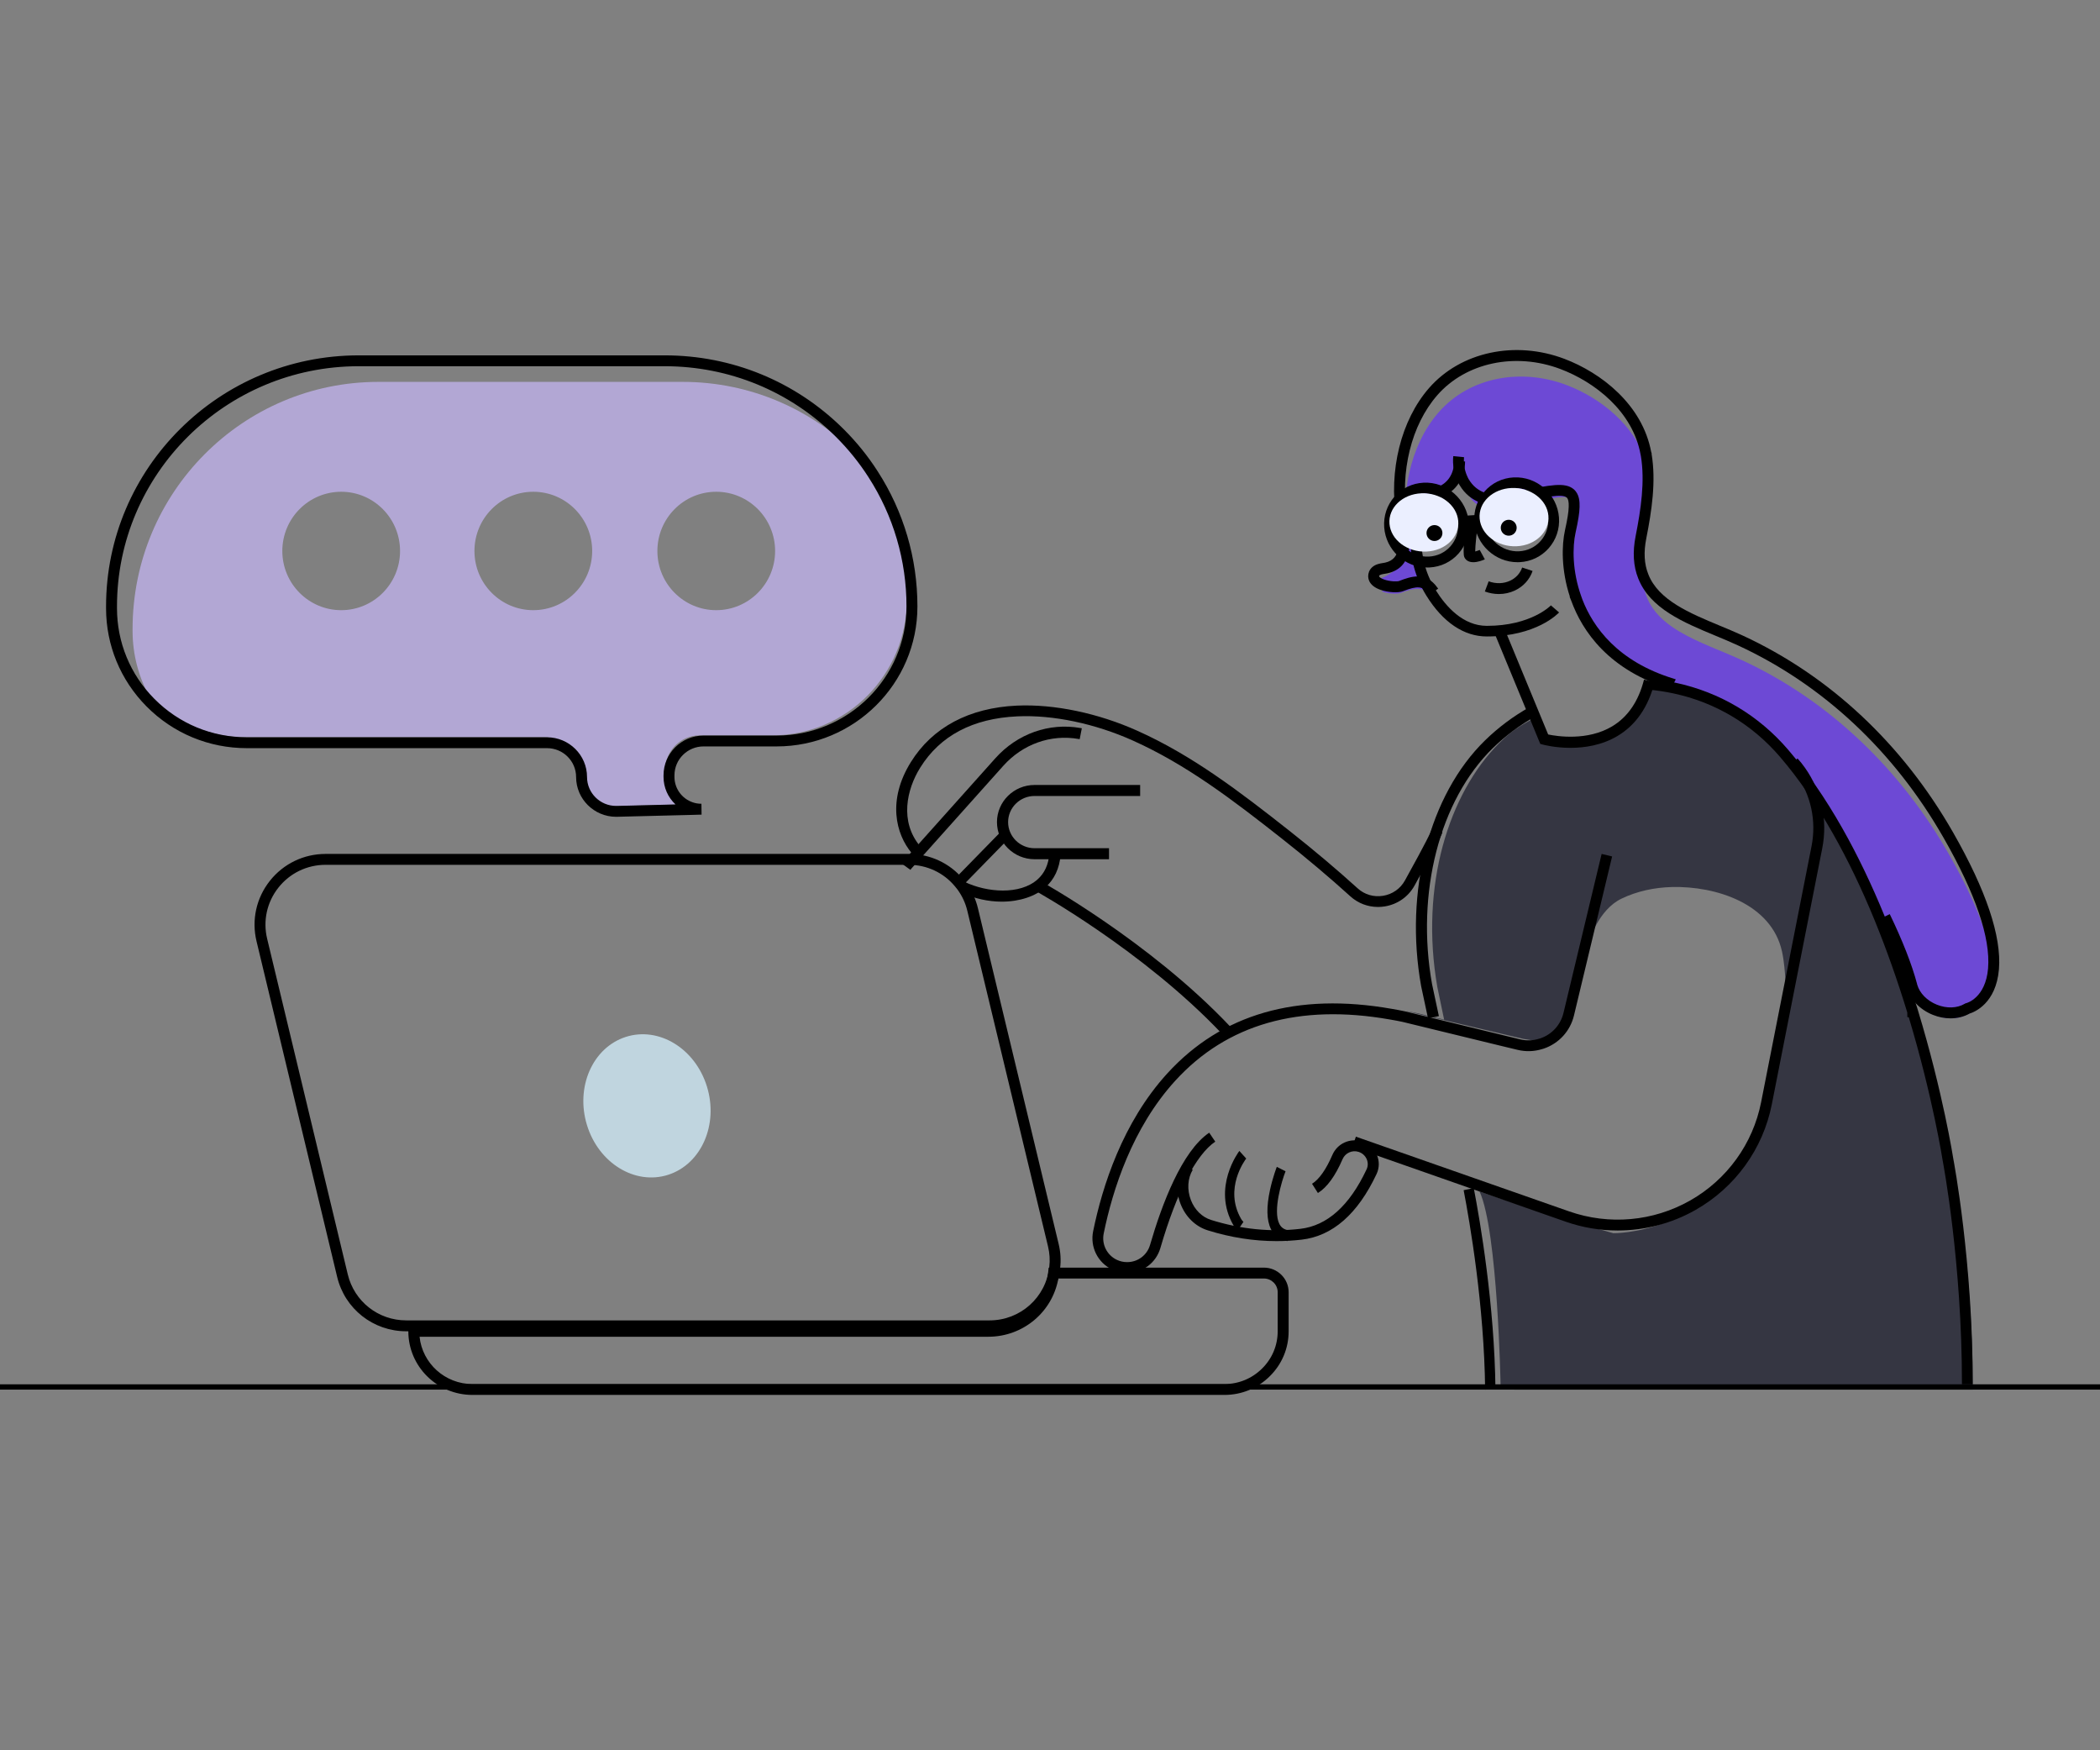 <svg width="396" height="330" viewBox="0 0 396 330" fill="none" xmlns="http://www.w3.org/2000/svg">
<rect x="0" y="0" width="396" height="330" fill="#808080" stroke="none"/>
<path fill-rule="evenodd" clip-rule="evenodd" d="M348 155.008L347.186 162.739C345.08 167.775 342.973 172.811 340.866 177.847C340.129 179.608 339.392 181.37 338.654 183.134C338.323 183.927 337.828 184.747 337.244 185.377C337.172 185.454 337.083 185.536 336.977 185.53C336.798 185.521 336.735 185.292 336.72 185.114C336.565 183.207 336.447 181.289 336.04 179.42C334.066 170.357 323.538 167.034 315.282 167.241C311.996 167.324 308.698 168.015 305.731 169.451C301.42 171.537 299.742 177.339 299.511 177.552L299.331 178.297L296.371 190.606C295.751 193.334 295.275 194.802 292.738 195.532C292.655 195.56 290.128 196.914 290.045 196.928C289.066 197.203 291.752 196.614 290.69 196.435L287.339 195.884L285.905 195.553L265 190.605C265.813 190.743 266.641 190.895 267.482 191.074L272.322 192.246L271.04 186.099C267.702 166.956 273.232 149.592 282.65 140.165C285.133 137.684 286.362 137.05 289.258 135.396L290.878 139.246C290.878 139.246 307.506 144.201 311.423 129C313.008 129.138 316.049 129.112 317.621 129.443C325.523 131.111 332.955 135.259 338.651 141.846C339.133 142.398 339.602 142.963 340.071 143.541C340.154 143.638 340.236 143.748 340.319 143.845C340.609 144.203 340.912 144.575 341.202 144.947C341.271 145.044 341.34 145.14 341.408 145.237C343.78 148.31 345.973 151.59 348 155.008" fill="#353642"/>
<path fill-rule="evenodd" clip-rule="evenodd" d="M372 262H285.544L282.968 261.234C282.968 261.234 282.445 232.098 279 224.643L291.813 228.965L304.213 232.508C304.213 232.508 321.277 232.861 331.032 215.571C331.032 215.571 332.674 211.443 334.148 204.001C335.416 197.545 342.175 161.948 345.013 154C348.071 159.307 352.862 168.435 355.177 174.002C357.685 180.049 359.793 186.067 361.515 191.648C361.515 191.662 361.529 191.662 361.529 191.662C366.392 207.379 368.307 219.691 368.307 219.691C368.307 219.691 372.027 238.677 372 262" fill="#353642"/>
<path fill-rule="evenodd" clip-rule="evenodd" d="M376 183.719V183.733C375.451 190.142 371.088 191.169 371.088 191.169C367.396 193.347 361.729 191.005 360.59 186.924C360.576 186.883 360.562 186.842 360.562 186.787C359.629 183.295 357.873 178.802 355.485 173.886C350.888 162.78 344.905 151.577 337.234 142.716C331.567 136.17 324.171 132.047 316.308 130.391C316.28 130.377 316.267 130.363 316.239 130.363C305.439 127.118 300.184 120.489 297.906 114.134C297.892 114.134 297.892 114.121 297.906 114.107C296.931 110.095 295.935 106.18 296.47 103.811C297.39 99.661 297.815 95.161 296.704 94.271C295.277 93.079 292.698 93.962 286.139 95.276C280.458 96.441 277.432 95.783 276.746 92.318C276.636 91.77 276.581 91.222 276.581 90.688C276.554 91.031 275.233 89.66 275.151 89.988C274.725 91.755 273.866 92.462 272 93.243C269.228 94.393 268.093 98.833 267.681 101.791C267.256 104.941 268.677 109.286 269.802 112.231C268.362 110.587 266.715 110.779 264.135 111.793C263.49 112.039 261.843 111.971 260.567 111.519C260.746 111.354 260.965 111.258 261.198 111.19C261.61 111.053 258.605 109.561 259.044 109.465C263.422 108.478 265.878 104.836 265.356 101.631C264.067 93.564 265.782 84.074 271.243 77.788C277.267 70.872 287.093 69.434 295.408 72.597C301.94 75.076 308.115 80.157 310.38 86.936C310.393 86.964 310.393 86.991 310.407 87.018C310.695 87.867 310.915 88.757 311.066 89.662C311.903 94.701 310.122 99.808 309.134 104.793C308.777 106.588 309.68 108.547 309.872 109.971C310.969 118.517 320.85 120.927 328.671 124.557C345.111 132.198 358.531 145.263 367.561 161.15C373.557 171.681 375.698 178.857 376 183.719" fill="#6D49D5"/>
<path fill-rule="evenodd" clip-rule="evenodd" d="M269.283 192L267.985 185.926C264.79 168.038 269.518 149.869 280.023 139.606C282.546 137.145 285.372 135.033 288.424 133.328C288.622 133.203 288.817 133.099 289.007 133L290 134.799C289.848 134.879 289.694 134.957 289.554 135.049L289.493 135.086C286.59 136.704 283.903 138.71 281.505 141.049C271.466 150.857 266.966 168.322 270.041 185.542L271.333 191.583L269.283 192Z" fill="black"/>
<path fill-rule="evenodd" clip-rule="evenodd" d="M372 261L369.967 260.998C369.994 238.07 366.392 219.13 366.355 218.941C366.33 218.782 364.478 206.874 359.935 191.779H359.671L359.66 190.901C357.819 184.858 355.748 179.008 353.502 173.508C351.077 167.584 348.434 162.09 345.647 157.179C342.496 151.618 339.135 146.746 335.655 142.697C330.387 136.549 323.435 132.412 315.552 130.734C313.992 130.402 312.46 130.169 311 130.041L311.176 128C312.717 128.135 314.331 128.38 315.971 128.729C324.294 130.501 331.631 134.867 337.192 141.356C340.757 145.505 344.195 150.487 347.412 156.162C350.241 161.148 352.923 166.722 355.381 172.727C357.58 178.113 359.613 183.829 361.428 189.73H361.438L361.658 190.453C366.407 206.041 368.338 218.465 368.357 218.589C368.387 218.741 372.027 237.876 372 261" fill="black"/>
<path fill-rule="evenodd" clip-rule="evenodd" d="M171.674 164L170 162.797C170.129 162.608 170.265 162.45 170.386 162.311L187.689 142.969C191.829 138.345 197.829 136.213 203.741 137.263C203.84 137.28 203.927 137.295 204 137.31L203.597 139.366C203.543 139.355 203.48 139.344 203.415 139.333C198.169 138.401 192.861 140.292 189.194 144.386L171.903 163.716C171.831 163.8 171.747 163.894 171.674 164" fill="black"/>
<path fill-rule="evenodd" clip-rule="evenodd" d="M181.519 167L180 165.736L188.541 157L190 158.323L181.519 167Z" fill="black"/>
<path fill-rule="evenodd" clip-rule="evenodd" d="M305.049 232C301.731 232 298.403 231.446 295.202 230.324L255 216.24L255.684 214.31L295.886 228.394C303.444 231.043 311.768 230.293 318.725 226.339C325.682 222.385 330.555 215.633 332.095 207.814L341.608 159.53C342.54 154.755 341.504 149.929 338.689 145.943C338.268 145.349 337.858 144.836 337.438 144.376L338.961 143C339.439 143.523 339.9 144.101 340.372 144.766C343.512 149.213 344.668 154.594 343.627 159.921L334.115 208.207C332.46 216.61 327.222 223.866 319.746 228.115C315.217 230.69 310.147 232 305.049 232" fill="black"/>
<path fill-rule="evenodd" clip-rule="evenodd" d="M212.532 240C211.585 240 210.63 239.789 209.77 239.389C207.015 238.099 205.522 235.116 206.137 232.135C207.871 223.648 211.707 211.594 220.134 202.369C230.369 191.166 244.598 187.073 262.424 190.205C263.356 190.363 264.145 190.512 264.902 190.674L286.659 195.962C287.855 196.25 289.095 196.206 290.245 195.834L290.39 195.798C290.414 195.793 290.446 195.78 290.478 195.77C292.665 195.019 294.294 193.225 294.831 190.972L302.021 161L304 161.476L296.81 191.446C296.111 194.381 293.988 196.718 291.132 197.698C291.042 197.729 290.934 197.764 290.812 197.791C289.322 198.26 287.723 198.313 286.183 197.942L282.575 197.073L264.45 192.66C263.749 192.511 262.987 192.367 262.078 192.212C244.975 189.208 231.37 193.088 221.636 203.744C213.522 212.625 209.813 224.308 208.131 232.545C207.706 234.601 208.734 236.655 210.63 237.543C211.22 237.817 211.879 237.963 212.532 237.963C214.554 237.963 216.294 236.669 216.86 234.742C219.109 227.003 222.872 217.043 228.024 213.558L229.163 215.246C225.536 217.699 221.86 224.826 218.813 235.314C217.989 238.118 215.465 240 212.532 240" fill="black"/>
<path fill-rule="evenodd" clip-rule="evenodd" d="M209.129 162H195.085C191.178 162 188 158.86 188 155C188 151.14 191.178 148 195.085 148H215V150.076H195.085C192.336 150.076 190.101 152.285 190.101 155C190.101 157.715 192.336 159.924 195.085 159.924H209.129V162Z" fill="black"/>
<path fill-rule="evenodd" clip-rule="evenodd" d="M188.904 170C186.433 170 183.714 169.451 181 168.158L181.939 166.29C186.096 168.271 192.316 168.775 195.654 165.805C196.96 164.648 197.706 163.032 197.872 161L200 161.165C199.79 163.741 198.811 165.82 197.092 167.342C195.298 168.938 192.34 170 188.904 170" fill="black"/>
<path fill-rule="evenodd" clip-rule="evenodd" d="M259.848 171C257.923 171 256.074 170.298 254.634 168.992C250.739 165.46 246.469 161.859 241.944 158.287C232.396 150.748 223.678 144.142 213.67 139.645C206.518 136.425 198.565 134.753 191.845 135.062C183.444 135.446 177.28 138.701 173.523 144.736C170.959 148.855 169.61 154.912 173.515 159.559L171.929 160.851C168.915 157.264 167.29 150.869 171.768 143.677C175.844 137.128 182.754 133.449 191.749 133.038C198.784 132.717 207.085 134.453 214.525 137.802C224.749 142.395 233.574 149.081 243.232 156.706C247.793 160.307 252.098 163.939 256.028 167.501C257.318 168.671 259.056 169.179 260.798 168.896C262.564 168.61 264.069 167.558 264.925 166.013C268.918 158.805 269.861 156.8 270.067 156.246L272 156.943C271.598 158.021 269.826 161.399 266.732 166.983C265.57 169.08 263.529 170.506 261.133 170.896C260.703 170.965 260.273 171 259.848 171" fill="black"/>
<path fill-rule="evenodd" clip-rule="evenodd" d="M230.512 195C215.552 179.166 195.204 167.935 195 167.823L195.98 166C196.187 166.113 216.819 177.501 232 193.569L230.512 195Z" fill="black"/>
<path fill-rule="evenodd" clip-rule="evenodd" d="M240.731 234C236.411 234 232.059 233.32 227.736 231.965C225.432 231.243 223.567 229.432 222.622 226.997C221.643 224.472 221.828 221.673 223.119 219.511L224.915 220.553C223.943 222.182 223.814 224.316 224.568 226.262C225.285 228.11 226.67 229.474 228.367 230.006C233.979 231.764 239.64 232.331 245.191 231.687C250.27 231.103 254.478 227.329 257.699 220.469C257.987 219.854 257.993 219.168 257.716 218.537C257.434 217.895 256.886 217.401 256.213 217.182C254.985 216.783 253.674 217.376 253.163 218.563C251.8 221.727 250.238 223.87 248.521 224.933L247.413 223.191C248.744 222.368 250.069 220.489 251.245 217.759C252.184 215.58 254.6 214.493 256.866 215.23C258.103 215.633 259.109 216.54 259.628 217.719C260.137 218.878 260.123 220.195 259.589 221.332C256.044 228.886 251.281 233.057 245.433 233.729C243.873 233.909 242.304 234 240.731 234" fill="black"/>
<path fill-rule="evenodd" clip-rule="evenodd" d="M233.358 232C233.061 231.709 232.81 231.392 232.613 231.057C228.45 223.889 233.654 217.068 233.707 217L234.999 218.434L234.353 217.717L235 218.432C234.824 218.66 230.715 224.095 234.059 229.852C234.161 230.026 234.303 230.203 234.477 230.374L233.358 232Z" fill="black"/>
<path fill-rule="evenodd" clip-rule="evenodd" d="M242.77 234C241.365 233.794 240.291 233.014 239.665 231.743C238.836 230.063 238.782 227.549 239.503 224.273C240.017 221.943 240.738 220.078 240.769 220L242.417 220.835C241.674 222.748 240.013 228.256 241.238 230.735C241.588 231.445 242.148 231.834 243 231.959L242.77 234Z" fill="black"/>
<path fill-rule="evenodd" clip-rule="evenodd" d="M0 262H396V261H0V262Z" fill="black"/>
<path fill-rule="evenodd" clip-rule="evenodd" d="M79.118 252.031C79.636 257.036 83.909 260.951 89.085 260.951H230.901C233.572 260.951 236.089 259.913 237.989 258.028C239.89 256.154 240.935 253.662 240.935 251.007V243.633C240.935 242.208 239.768 241.049 238.332 241.049H199.574C198.451 247.371 192.926 252.031 186.359 252.031H79.118ZM230.901 263H89.085C82.421 263 77 257.62 77 251.007V249.982H186.359C192.181 249.982 197.036 245.655 197.651 239.916L197.75 239H238.332C240.906 239 243 241.078 243 243.633V251.007C243 254.212 241.738 257.22 239.446 259.478C237.159 261.749 234.124 263 230.901 263V263Z" fill="black"/>
<path fill-rule="evenodd" clip-rule="evenodd" d="M61.398 163.053C57.903 163.053 54.658 164.622 52.496 167.358C50.333 170.094 49.561 173.604 50.377 176.99L65.582 240.279C66.808 245.383 71.34 248.947 76.603 248.947H186.607C192.411 248.947 197.252 244.612 197.866 238.863C198.019 237.59 197.938 236.298 197.628 235.011L182.409 171.722C182.07 170.297 181.456 168.962 180.586 167.751L180.053 167.088C177.923 164.529 174.761 163.053 171.388 163.053H61.398ZM186.607 251H76.603C70.384 251 65.029 246.788 63.58 240.757L48.376 177.469C47.411 173.469 48.324 169.32 50.879 166.088C53.434 162.855 57.268 161 61.398 161H171.388C175.375 161 179.115 162.746 181.649 165.791L182.241 166.531C183.278 167.966 184.008 169.552 184.411 171.245L199.629 234.531C199.997 236.057 200.092 237.591 199.911 239.094C199.187 245.876 193.466 251 186.607 251V251Z" fill="black"/>
<path fill-rule="evenodd" clip-rule="evenodd" d="M135.057 115.043C128.923 115.043 123.964 110.042 123.964 103.887C123.964 97.719 128.923 92.718 135.057 92.718C141.19 92.718 146.163 97.719 146.163 103.887C146.163 110.042 141.19 115.043 135.057 115.043M100.561 115.043C94.427 115.043 89.468 110.042 89.468 103.887C89.468 97.719 94.427 92.718 100.561 92.718C106.695 92.718 111.668 97.719 111.668 103.887C111.668 110.042 106.695 115.043 100.561 115.043M64.345 115.043C58.211 115.043 53.238 110.042 53.238 103.887C53.238 97.719 58.211 92.718 64.345 92.718C70.465 92.718 75.438 97.719 75.438 103.887C75.438 110.042 70.465 115.043 64.345 115.043M163.718 88.046C163.021 87.222 162.284 86.425 161.519 85.656C153.117 77.221 141.532 72 128.731 72H71.353C45.752 72 25 92.869 25 118.615V118.945C25 123.451 26.161 127.683 28.196 131.365C32.8 136.063 39.194 138.976 46.285 138.976H102.57C106.149 138.976 109.045 141.888 109.045 145.488C109.045 149.087 111.969 152 115.534 152H115.685L129.578 151.643C129.565 151.505 129.551 151.382 129.551 151.258C127.16 150.434 125.439 148.153 125.439 145.461V145.158C125.439 141.573 128.335 138.646 131.914 138.646H145.617C159.634 138.646 171 127.216 171 113.12C171 103.887 168.336 95.287 163.718 88.046" fill="#B2A7D4"/>
<path fill-rule="evenodd" clip-rule="evenodd" d="M67.643 69.048C42.509 69.048 22.061 89.368 22.061 114.343V114.671C22.061 121.107 24.561 127.174 29.101 131.753C33.742 136.433 39.941 139.011 46.556 139.011H103.156C107.315 139.011 110.698 142.373 110.698 146.505C110.698 149.509 113.164 151.952 116.193 151.952H116.345L127.384 151.672C125.974 150.356 125.123 148.491 125.123 146.478V146.178C125.123 142.045 128.507 138.683 132.665 138.683H146.445C159.951 138.683 170.939 127.765 170.939 114.343C170.939 105.663 168.464 97.239 163.78 89.982C162.028 87.239 159.945 84.662 157.586 82.317C148.961 73.761 137.509 69.048 125.343 69.048H67.643ZM116.193 154C112.027 154 108.637 150.638 108.637 146.505C108.637 143.502 106.179 141.059 103.156 141.059H46.556C39.385 141.059 32.664 138.264 27.633 133.191C22.71 128.225 20 121.648 20 114.671V114.343C20 88.238 41.373 67 67.643 67H125.343C138.059 67 150.028 71.926 159.042 80.869C161.509 83.32 163.688 86.015 165.517 88.881C170.412 96.464 173 105.27 173 114.343C173 128.893 161.087 140.731 146.445 140.731H132.665C129.643 140.731 127.184 143.174 127.184 146.178V146.478C127.184 148.644 128.566 150.57 130.623 151.27C131.138 151.453 131.688 151.543 132.267 151.543L132.296 153.59L130.345 153.645L116.193 154Z" fill="black"/>
<path fill-rule="evenodd" clip-rule="evenodd" d="M315.438 130H315.288L315.143 129.956C303.312 126.389 298.365 118.953 296.299 113.281L295.99 112.531L296.032 112.488C294.399 107.549 294.475 102.807 295.117 99.948C295.577 97.878 295.792 96.515 295.816 95.53C295.847 94.622 295.716 94.043 295.429 93.8C294.563 93.066 291.39 93.712 287 94.606C286.279 94.753 285.514 94.909 284.703 95.07C280.586 95.906 277.154 94.623 275.291 91.55C275.15 91.342 275.011 91.084 274.887 90.8C274.188 89.344 273.882 87.628 274.041 86L276.078 86.2C275.955 87.46 276.192 88.79 276.747 89.947C276.838 90.154 276.919 90.303 277.017 90.45C278.449 92.811 281.028 93.725 284.3 93.061C285.111 92.899 285.874 92.744 286.592 92.598C292.274 91.44 295.126 90.859 296.751 92.235C297.818 93.139 297.896 94.582 297.862 95.59C297.835 96.717 297.611 98.157 297.114 100.395C296.509 103.094 296.469 107.665 298.171 112.41L298.392 113.027L298.391 113.029C300.389 118.185 305.008 124.74 315.673 127.975C315.84 128.012 315.954 128.078 316 128.105L315.05 129.917C315.14 129.957 315.273 130 315.438 130V130Z" fill="black"/>
<path fill-rule="evenodd" clip-rule="evenodd" d="M367.811 192C366.708 192 365.568 191.78 364.469 191.336C362.016 190.346 360.177 188.421 359.545 186.182C359.527 186.127 359.501 186.038 359.485 185.925C358.547 182.432 356.827 178.051 354.505 173.249L356.355 172.351C358.751 177.306 360.528 181.846 361.494 185.478L361.529 185.641C361.993 187.261 363.377 188.674 365.237 189.425C367.085 190.171 369.049 190.106 370.489 189.253L370.624 189.173L370.776 189.137C370.915 189.101 374.405 188.141 374.89 182.63L374.894 182.58C375.371 176.818 372.552 168.541 366.516 157.978C357.174 141.64 343.767 129.091 327.743 121.689C326.386 121.061 324.928 120.455 323.519 119.869C317.439 117.342 311.153 114.729 308.922 109.053C308.002 106.769 307.836 104.084 308.432 101.081C309.421 96.066 310.225 90.756 309.414 85.92L309.399 85.892L309.373 85.745C307.905 77.487 300.612 71.984 294.276 69.587C285.768 66.366 276.427 68.345 271.033 74.509C266.134 80.117 263.953 88.96 265.341 97.587L265.385 97.85C265.915 101.017 266.901 106.911 261.659 108.087C261.469 108.129 261.281 108.159 261.094 108.188C260.857 108.226 260.633 108.261 260.458 108.32L260.412 108.334C260.214 108.39 260.097 108.487 260.077 108.538C260.042 108.635 260.058 108.669 260.065 108.685C260.116 108.794 260.367 109.037 260.983 109.256C262.122 109.661 263.496 109.67 263.835 109.54C266.152 108.625 268.595 107.924 270.636 110.264C270.85 110.513 271.031 110.745 271.196 110.98L269.516 112.168C269.387 111.984 269.249 111.808 269.082 111.612C268.219 110.623 267.361 110.363 264.58 111.461C263.636 111.824 261.718 111.705 260.296 111.198C259.241 110.824 258.537 110.272 258.204 109.559C257.95 109.015 257.933 108.411 258.155 107.809C258.424 107.112 259.031 106.589 259.831 106.357C260.159 106.25 260.485 106.198 260.774 106.153C260.921 106.129 261.068 106.106 261.215 106.074C264.3 105.383 264.011 102.095 263.357 98.191L263.312 97.921C261.829 88.698 264.195 79.209 269.487 73.151C275.443 66.344 285.697 64.136 295.002 67.658C301.839 70.245 309.716 76.228 311.378 85.276L311.441 85.401L311.449 85.627C312.302 90.776 311.473 96.289 310.448 101.482C309.924 104.123 310.049 106.349 310.831 108.289C312.746 113.16 318.623 115.603 324.306 117.965C325.734 118.559 327.21 119.172 328.603 119.816C345.017 127.399 358.744 140.241 368.299 156.953C374.532 167.86 377.441 176.525 376.946 182.708L376.942 182.767C376.393 189.209 372.314 190.818 371.416 191.096C370.35 191.697 369.106 192 367.811 192" fill="black"/>
<path fill-rule="evenodd" clip-rule="evenodd" d="M280.377 120C276.052 120 272.112 117.347 268.984 112.327C266.552 108.425 265.557 103.883 266.182 99.538C266.757 95.542 268.49 92.86 271.192 91.783C273.067 91.034 274.193 89.246 274.202 87L276.271 87.008C276.259 90.042 274.615 92.58 271.982 93.632C269.968 94.435 268.707 96.515 268.232 99.814C267.672 103.707 268.568 107.784 270.757 111.295C272.662 114.353 275.879 117.999 280.377 117.999C288.735 117.999 292.421 114.176 292.457 114.137L294 115.47C293.83 115.655 289.728 120 280.377 120" fill="black"/>
<path fill-rule="evenodd" clip-rule="evenodd" d="M277.815 106C277.538 106 277.268 105.963 277.021 105.871C276.587 105.709 276.266 105.402 276.116 105.006C275.799 104.169 276.19 100.734 276.573 98L278.752 98.247C278.453 100.382 278.187 102.899 278.182 103.972C278.442 103.91 278.766 103.804 279.034 103.687L280 105.462C279.577 105.649 278.667 106 277.815 106" fill="black"/>
<path fill-rule="evenodd" clip-rule="evenodd" d="M282.648 112C281.768 112 280.874 111.842 280 111.524L280.717 109.602C282.104 110.106 283.549 110.062 284.786 109.477C285.866 108.965 286.665 108.085 287.034 107L289 107.652C288.451 109.267 287.272 110.571 285.682 111.324C284.731 111.774 283.699 112 282.648 112" fill="black"/>
<path fill-rule="evenodd" clip-rule="evenodd" d="M285.847 92.054C285.745 92.054 285.644 92.056 285.542 92.061C283.952 92.142 282.506 92.836 281.47 94.018C280.442 95.189 279.94 96.701 280.055 98.276C280.296 101.565 283.167 104.107 286.458 103.939C288.048 103.858 289.494 103.164 290.53 101.983C291.557 100.812 292.06 99.299 291.944 97.724C291.712 94.537 289.007 92.054 285.847 92.054M286.154 106C281.939 106 278.333 102.683 278.022 98.427C277.866 96.296 278.548 94.247 279.942 92.658C281.344 91.059 283.297 90.119 285.44 90.01C289.823 89.788 293.657 93.182 293.978 97.573C294.134 99.704 293.452 101.753 292.059 103.342C290.656 104.941 288.703 105.881 286.56 105.99C286.425 105.997 286.289 106 286.154 106" fill="black"/>
<path fill-rule="evenodd" clip-rule="evenodd" d="M268.847 93.054C268.745 93.054 268.644 93.056 268.542 93.062C266.952 93.142 265.506 93.836 264.47 95.018C263.442 96.189 262.94 97.701 263.055 99.276C263.296 102.565 266.168 105.107 269.458 104.939C271.048 104.858 272.494 104.164 273.53 102.983C274.557 101.812 275.06 100.299 274.944 98.724C274.712 95.538 272.007 93.054 268.847 93.054M269.154 107C264.939 107 261.333 103.683 261.022 99.427C260.866 97.296 261.548 95.247 262.942 93.658C264.344 92.059 266.297 91.119 268.44 91.01C272.825 90.787 276.657 94.182 276.978 98.573C277.134 100.704 276.452 102.753 275.059 104.342C273.656 105.941 271.703 106.881 269.56 106.99C269.425 106.997 269.289 107 269.154 107" fill="black"/>
<path fill-rule="evenodd" clip-rule="evenodd" d="M276.108 100L276 97.25L279.892 97L280 99.75L276.108 100Z" fill="black"/>
<path fill-rule="evenodd" clip-rule="evenodd" d="M291.982 97.222C291.72 94.189 288.606 91.854 285.026 92.007C281.446 92.16 278.756 94.744 279.018 97.777C279.28 100.811 282.394 103.146 285.974 102.993C289.554 102.84 292.244 100.256 291.982 97.222" fill="#EBEFFF"/>
<path fill-rule="evenodd" clip-rule="evenodd" d="M274.982 98.222C274.72 95.189 271.606 92.854 268.026 93.007C264.446 93.16 261.756 95.744 262.018 98.777C262.28 101.811 265.394 104.146 268.974 103.993C272.554 103.84 275.244 101.256 274.982 98.222" fill="#EBEFFF"/>
<path fill-rule="evenodd" clip-rule="evenodd" d="M286 99.5C286 100.329 285.329 101 284.5 101C283.671 101 283 100.329 283 99.5C283 98.671 283.671 98 284.5 98C285.329 98 286 98.671 286 99.5" fill="black"/>
<path fill-rule="evenodd" clip-rule="evenodd" d="M272 100.5C272 101.329 271.329 102 270.5 102C269.672 102 269 101.329 269 100.5C269 99.671 269.672 99 270.5 99C271.329 99 272 99.671 272 100.5" fill="black"/>
<path fill-rule="evenodd" clip-rule="evenodd" d="M296.146 141C293.245 141 291.099 140.43 290.933 140.384L290.449 140.252L282 119.809L283.889 119L291.94 138.478C293.605 138.826 299.331 139.73 303.984 136.959C306.954 135.19 308.983 132.221 310.015 128.135L312 128.654C310.825 133.306 308.472 136.709 305.005 138.768C302.04 140.529 298.781 141 296.146 141" fill="black"/>
<path fill-rule="evenodd" clip-rule="evenodd" d="M133.308 204.855C135.521 212.032 132.251 219.482 126.006 221.495C119.761 223.508 112.904 219.322 110.692 212.145C108.479 204.968 111.748 197.518 117.994 195.505C124.239 193.492 131.096 197.678 133.308 204.855" fill="#C0D5DF"/>
<path fill-rule="evenodd" clip-rule="evenodd" d="M280.054 262C279.885 246.178 277.163 230.434 276 224.399L277.908 224C279.081 230.09 281.829 245.983 282 261.978L280.054 262Z" fill="black"/>
</svg>
